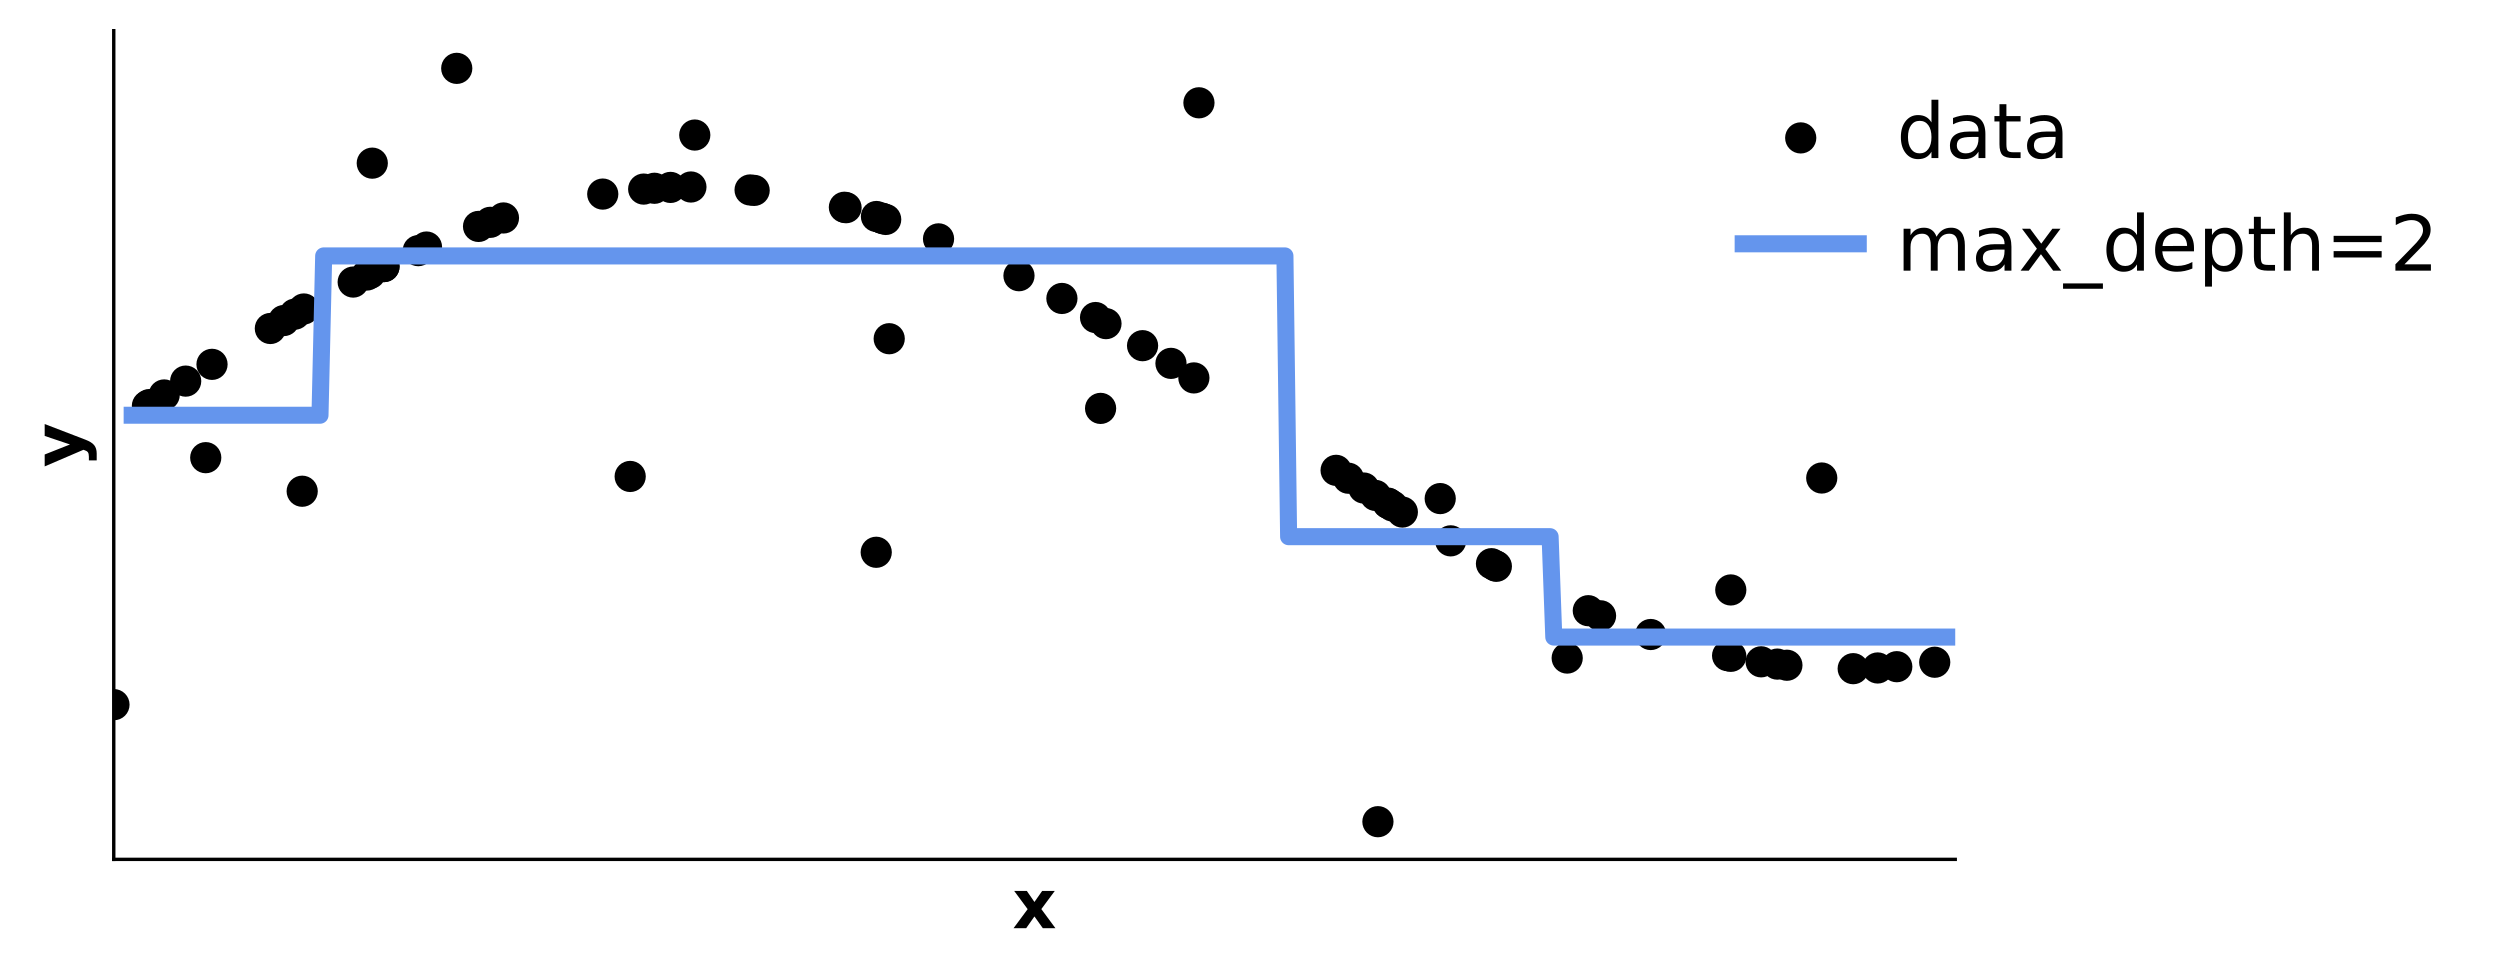 <?xml version="1.0" encoding="utf-8" standalone="no"?>
<!DOCTYPE svg PUBLIC "-//W3C//DTD SVG 1.1//EN"
  "http://www.w3.org/Graphics/SVG/1.1/DTD/svg11.dtd">
<!-- Created with matplotlib (https://matplotlib.org/) -->
<svg height="228.285pt" version="1.1" viewBox="0 0 586.485 228.285" width="586.485pt" xmlns="http://www.w3.org/2000/svg" xmlns:xlink="http://www.w3.org/1999/xlink">
 <defs>
  <style type="text/css">
*{stroke-linecap:butt;stroke-linejoin:round;}
  </style>
 </defs>
 <g id="figure_1">
  <g id="patch_1">
   <path d="M 0 228.285 
L 586.485 228.285 
L 586.485 0 
L 0 0 
z
" style="fill:none;"/>
  </g>
  <g id="axes_1">
   <g id="patch_2">
    <path d="M 26.685 201.6 
L 458.685 201.6 
L 458.685 7.2 
L 26.685 7.2 
z
" style="fill:none;"/>
   </g>
   <g id="PathCollection_1">
    <defs>
     <path d="M 0 3.162 
C 0.839 3.162 1.643 2.829 2.236 2.236 
C 2.829 1.643 3.162 0.839 3.162 0 
C 3.162 -0.839 2.829 -1.643 2.236 -2.236 
C 1.643 -2.829 0.839 -3.162 0 -3.162 
C -0.839 -3.162 -1.643 -2.829 -2.236 -2.236 
C -2.829 -1.643 -3.162 -0.839 -3.162 0 
C -3.162 0.839 -2.829 1.643 -2.236 2.236 
C -1.643 2.829 -0.839 3.162 0 3.162 
z
" id="m720914438d" style="stroke:#000000;"/>
    </defs>
    <g clip-path="url(#p01d36069cf)">
     <use style="stroke:#000000;" x="26.734" xlink:href="#m720914438d" y="165.308"/>
     <use style="stroke:#000000;" x="34.586" xlink:href="#m720914438d" y="95.21"/>
     <use style="stroke:#000000;" x="35.052" xlink:href="#m720914438d" y="94.907"/>
     <use style="stroke:#000000;" x="38.516" xlink:href="#m720914438d" y="92.656"/>
     <use style="stroke:#000000;" x="43.557" xlink:href="#m720914438d" y="89.406"/>
     <use style="stroke:#000000;" x="48.265" xlink:href="#m720914438d" y="107.366"/>
     <use style="stroke:#000000;" x="49.738" xlink:href="#m720914438d" y="85.473"/>
     <use style="stroke:#000000;" x="63.424" xlink:href="#m720914438d" y="77.062"/>
     <use style="stroke:#000000;" x="66.575" xlink:href="#m720914438d" y="75.2"/>
     <use style="stroke:#000000;" x="69.171" xlink:href="#m720914438d" y="73.692"/>
     <use style="stroke:#000000;" x="70.893" xlink:href="#m720914438d" y="115.24"/>
     <use style="stroke:#000000;" x="71.279" xlink:href="#m720914438d" y="72.485"/>
     <use style="stroke:#000000;" x="82.857" xlink:href="#m720914438d" y="66.17"/>
     <use style="stroke:#000000;" x="86.074" xlink:href="#m720914438d" y="64.519"/>
     <use style="stroke:#000000;" x="86.852" xlink:href="#m720914438d" y="64.127"/>
     <use style="stroke:#000000;" x="87.332" xlink:href="#m720914438d" y="38.276"/>
     <use style="stroke:#000000;" x="90.072" xlink:href="#m720914438d" y="62.538"/>
     <use style="stroke:#000000;" x="90.084" xlink:href="#m720914438d" y="62.532"/>
     <use style="stroke:#000000;" x="98.118" xlink:href="#m720914438d" y="58.799"/>
     <use style="stroke:#000000;" x="100.052" xlink:href="#m720914438d" y="57.953"/>
     <use style="stroke:#000000;" x="107.149" xlink:href="#m720914438d" y="16.036"/>
     <use style="stroke:#000000;" x="112.265" xlink:href="#m720914438d" y="53.118"/>
     <use style="stroke:#000000;" x="115.008" xlink:href="#m720914438d" y="52.158"/>
     <use style="stroke:#000000;" x="118.108" xlink:href="#m720914438d" y="51.132"/>
     <use style="stroke:#000000;" x="141.401" xlink:href="#m720914438d" y="45.53"/>
     <use style="stroke:#000000;" x="147.837" xlink:href="#m720914438d" y="111.773"/>
     <use style="stroke:#000000;" x="151.004" xlink:href="#m720914438d" y="44.36"/>
     <use style="stroke:#000000;" x="153.526" xlink:href="#m720914438d" y="44.167"/>
     <use style="stroke:#000000;" x="157.293" xlink:href="#m720914438d" y="43.968"/>
     <use style="stroke:#000000;" x="162.084" xlink:href="#m720914438d" y="43.869"/>
     <use style="stroke:#000000;" x="162.988" xlink:href="#m720914438d" y="31.682"/>
     <use style="stroke:#000000;" x="175.967" xlink:href="#m720914438d" y="44.564"/>
     <use style="stroke:#000000;" x="176.92" xlink:href="#m720914438d" y="44.665"/>
     <use style="stroke:#000000;" x="198.089" xlink:href="#m720914438d" y="48.621"/>
     <use style="stroke:#000000;" x="198.481" xlink:href="#m720914438d" y="48.724"/>
     <use style="stroke:#000000;" x="205.557" xlink:href="#m720914438d" y="129.562"/>
     <use style="stroke:#000000;" x="205.61" xlink:href="#m720914438d" y="50.788"/>
     <use style="stroke:#000000;" x="206.839" xlink:href="#m720914438d" y="51.178"/>
     <use style="stroke:#000000;" x="206.961" xlink:href="#m720914438d" y="51.218"/>
     <use style="stroke:#000000;" x="207.777" xlink:href="#m720914438d" y="51.483"/>
     <use style="stroke:#000000;" x="208.603" xlink:href="#m720914438d" y="79.46"/>
     <use style="stroke:#000000;" x="220.175" xlink:href="#m720914438d" y="56.037"/>
     <use style="stroke:#000000;" x="239.045" xlink:href="#m720914438d" y="64.679"/>
     <use style="stroke:#000000;" x="249.117" xlink:href="#m720914438d" y="70.016"/>
     <use style="stroke:#000000;" x="257.012" xlink:href="#m720914438d" y="74.491"/>
     <use style="stroke:#000000;" x="258.192" xlink:href="#m720914438d" y="95.807"/>
     <use style="stroke:#000000;" x="259.454" xlink:href="#m720914438d" y="75.92"/>
     <use style="stroke:#000000;" x="268.039" xlink:href="#m720914438d" y="81.094"/>
     <use style="stroke:#000000;" x="274.704" xlink:href="#m720914438d" y="85.244"/>
     <use style="stroke:#000000;" x="280.077" xlink:href="#m720914438d" y="88.657"/>
     <use style="stroke:#000000;" x="281.265" xlink:href="#m720914438d" y="24.117"/>
     <use style="stroke:#000000;" x="313.444" xlink:href="#m720914438d" y="110.339"/>
     <use style="stroke:#000000;" x="316.327" xlink:href="#m720914438d" y="112.188"/>
     <use style="stroke:#000000;" x="319.942" xlink:href="#m720914438d" y="114.489"/>
     <use style="stroke:#000000;" x="322.7" xlink:href="#m720914438d" y="116.228"/>
     <use style="stroke:#000000;" x="323.253" xlink:href="#m720914438d" y="192.764"/>
     <use style="stroke:#000000;" x="325.576" xlink:href="#m720914438d" y="118.024"/>
     <use style="stroke:#000000;" x="325.768" xlink:href="#m720914438d" y="118.143"/>
     <use style="stroke:#000000;" x="326.666" xlink:href="#m720914438d" y="118.7"/>
     <use style="stroke:#000000;" x="328.981" xlink:href="#m720914438d" y="120.125"/>
     <use style="stroke:#000000;" x="337.865" xlink:href="#m720914438d" y="116.964"/>
     <use style="stroke:#000000;" x="340.316" xlink:href="#m720914438d" y="126.88"/>
     <use style="stroke:#000000;" x="349.893" xlink:href="#m720914438d" y="132.236"/>
     <use style="stroke:#000000;" x="350.747" xlink:href="#m720914438d" y="132.696"/>
     <use style="stroke:#000000;" x="351.036" xlink:href="#m720914438d" y="132.851"/>
     <use style="stroke:#000000;" x="367.654" xlink:href="#m720914438d" y="154.376"/>
     <use style="stroke:#000000;" x="372.607" xlink:href="#m720914438d" y="143.266"/>
     <use style="stroke:#000000;" x="375.478" xlink:href="#m720914438d" y="144.464"/>
     <use style="stroke:#000000;" x="387.243" xlink:href="#m720914438d" y="148.851"/>
     <use style="stroke:#000000;" x="405.285" xlink:href="#m720914438d" y="153.813"/>
     <use style="stroke:#000000;" x="406.032" xlink:href="#m720914438d" y="138.398"/>
     <use style="stroke:#000000;" x="406.043" xlink:href="#m720914438d" y="153.971"/>
     <use style="stroke:#000000;" x="413.155" xlink:href="#m720914438d" y="155.259"/>
     <use style="stroke:#000000;" x="416.955" xlink:href="#m720914438d" y="155.794"/>
     <use style="stroke:#000000;" x="419.198" xlink:href="#m720914438d" y="156.061"/>
     <use style="stroke:#000000;" x="427.369" xlink:href="#m720914438d" y="112.137"/>
     <use style="stroke:#000000;" x="434.75" xlink:href="#m720914438d" y="156.866"/>
     <use style="stroke:#000000;" x="440.493" xlink:href="#m720914438d" y="156.702"/>
     <use style="stroke:#000000;" x="444.974" xlink:href="#m720914438d" y="156.401"/>
     <use style="stroke:#000000;" x="453.873" xlink:href="#m720914438d" y="155.357"/>
    </g>
   </g>
   <g id="matplotlib.axis_1">
    <g id="text_1">
     <!-- x -->
     <defs>
      <path d="M 22.219 27.984 
L 2.484 54.688 
L 21 54.688 
L 32.172 38.484 
L 43.5 54.688 
L 62.016 54.688 
L 42.281 28.078 
L 62.984 0 
L 44.484 0 
L 32.172 17.281 
L 20.016 0 
L 1.516 0 
z
" id="DejaVuSans-Bold-120"/>
     </defs>
     <g transform="translate(237.525 217.757)scale(0.16 -0.16)">
      <use xlink:href="#DejaVuSans-Bold-120"/>
     </g>
    </g>
   </g>
   <g id="matplotlib.axis_2">
    <g id="text_2">
     <!-- y -->
     <defs>
      <path d="M 1.219 54.688 
L 18.703 54.688 
L 33.406 17.578 
L 45.906 54.688 
L 63.375 54.688 
L 40.375 -5.172 
Q 36.922 -14.312 32.297 -17.938 
Q 27.688 -21.578 20.125 -21.578 
L 10.016 -21.578 
L 10.016 -10.109 
L 15.484 -10.109 
Q 19.922 -10.109 21.938 -8.688 
Q 23.969 -7.281 25.094 -3.609 
L 25.594 -2.094 
z
" id="DejaVuSans-Bold-121"/>
     </defs>
     <g transform="translate(19.233 109.615)rotate(-90)scale(0.16 -0.16)">
      <use xlink:href="#DejaVuSans-Bold-121"/>
     </g>
    </g>
   </g>
   <g id="line2d_1">
    <path clip-path="url(#p01d36069cf)" d="M 31.005 97.411 
L 75.069 97.411 
L 75.933 60.038 
L 301.437 60.038 
L 302.301 125.902 
L 363.645 125.902 
L 364.509 149.448 
L 462.141 149.448 
L 462.141 149.448 
" style="fill:none;stroke:#6495ed;stroke-linecap:square;stroke-width:4;"/>
   </g>
   <g id="patch_3">
    <path d="M 26.685 201.6 
L 26.685 7.2 
" style="fill:none;stroke:#000000;stroke-linecap:square;stroke-linejoin:miter;stroke-width:0.8;"/>
   </g>
   <g id="patch_4">
    <path d="M 26.685 201.6 
L 458.685 201.6 
" style="fill:none;stroke:#000000;stroke-linecap:square;stroke-linejoin:miter;stroke-width:0.8;"/>
   </g>
   <g id="legend_1">
    <g id="PathCollection_2">
     <g>
      <use style="stroke:#000000;" x="422.438" xlink:href="#m720914438d" y="32.352"/>
     </g>
    </g>
    <g id="text_3">
     <!-- data                -->
     <defs>
      <path d="M 45.406 46.391 
L 45.406 75.984 
L 54.391 75.984 
L 54.391 0 
L 45.406 0 
L 45.406 8.203 
Q 42.578 3.328 38.25 0.953 
Q 33.938 -1.422 27.875 -1.422 
Q 17.969 -1.422 11.734 6.484 
Q 5.516 14.406 5.516 27.297 
Q 5.516 40.188 11.734 48.094 
Q 17.969 56 27.875 56 
Q 33.938 56 38.25 53.625 
Q 42.578 51.266 45.406 46.391 
z
M 14.797 27.297 
Q 14.797 17.391 18.875 11.75 
Q 22.953 6.109 30.078 6.109 
Q 37.203 6.109 41.297 11.75 
Q 45.406 17.391 45.406 27.297 
Q 45.406 37.203 41.297 42.844 
Q 37.203 48.484 30.078 48.484 
Q 22.953 48.484 18.875 42.844 
Q 14.797 37.203 14.797 27.297 
z
" id="DejaVuSans-100"/>
      <path d="M 34.281 27.484 
Q 23.391 27.484 19.188 25 
Q 14.984 22.516 14.984 16.5 
Q 14.984 11.719 18.141 8.906 
Q 21.297 6.109 26.703 6.109 
Q 34.188 6.109 38.703 11.406 
Q 43.219 16.703 43.219 25.484 
L 43.219 27.484 
z
M 52.203 31.203 
L 52.203 0 
L 43.219 0 
L 43.219 8.297 
Q 40.141 3.328 35.547 0.953 
Q 30.953 -1.422 24.312 -1.422 
Q 15.922 -1.422 10.953 3.297 
Q 6 8.016 6 15.922 
Q 6 25.141 12.172 29.828 
Q 18.359 34.516 30.609 34.516 
L 43.219 34.516 
L 43.219 35.406 
Q 43.219 41.609 39.141 45 
Q 35.062 48.391 27.688 48.391 
Q 23 48.391 18.547 47.266 
Q 14.109 46.141 10.016 43.891 
L 10.016 52.203 
Q 14.938 54.109 19.578 55.047 
Q 24.219 56 28.609 56 
Q 40.484 56 46.344 49.844 
Q 52.203 43.703 52.203 31.203 
z
" id="DejaVuSans-97"/>
      <path d="M 18.312 70.219 
L 18.312 54.688 
L 36.812 54.688 
L 36.812 47.703 
L 18.312 47.703 
L 18.312 18.016 
Q 18.312 11.328 20.141 9.422 
Q 21.969 7.516 27.594 7.516 
L 36.812 7.516 
L 36.812 0 
L 27.594 0 
Q 17.188 0 13.234 3.875 
Q 9.281 7.766 9.281 18.016 
L 9.281 47.703 
L 2.688 47.703 
L 2.688 54.688 
L 9.281 54.688 
L 9.281 70.219 
z
" id="DejaVuSans-116"/>
      <path id="DejaVuSans-32"/>
     </defs>
     <g transform="translate(444.938 37.077)scale(0.18 -0.18)">
      <use xlink:href="#DejaVuSans-100"/>
      <use x="63.477" xlink:href="#DejaVuSans-97"/>
      <use x="124.756" xlink:href="#DejaVuSans-116"/>
      <use x="163.965" xlink:href="#DejaVuSans-97"/>
      <use x="225.244" xlink:href="#DejaVuSans-32"/>
      <use x="257.031" xlink:href="#DejaVuSans-32"/>
      <use x="288.818" xlink:href="#DejaVuSans-32"/>
      <use x="320.605" xlink:href="#DejaVuSans-32"/>
      <use x="352.393" xlink:href="#DejaVuSans-32"/>
      <use x="384.18" xlink:href="#DejaVuSans-32"/>
      <use x="415.967" xlink:href="#DejaVuSans-32"/>
      <use x="447.754" xlink:href="#DejaVuSans-32"/>
      <use x="479.541" xlink:href="#DejaVuSans-32"/>
      <use x="511.328" xlink:href="#DejaVuSans-32"/>
      <use x="543.115" xlink:href="#DejaVuSans-32"/>
      <use x="574.902" xlink:href="#DejaVuSans-32"/>
      <use x="606.689" xlink:href="#DejaVuSans-32"/>
      <use x="638.477" xlink:href="#DejaVuSans-32"/>
      <use x="670.264" xlink:href="#DejaVuSans-32"/>
     </g>
    </g>
    <g id="line2d_2">
     <path d="M 408.938 57.198 
L 435.938 57.198 
" style="fill:none;stroke:#6495ed;stroke-linecap:square;stroke-width:4;"/>
    </g>
    <g id="line2d_3"/>
    <g id="text_4">
     <!-- max_depth=2 -->
     <defs>
      <path d="M 52 44.188 
Q 55.375 50.25 60.062 53.125 
Q 64.75 56 71.094 56 
Q 79.641 56 84.281 50.016 
Q 88.922 44.047 88.922 33.016 
L 88.922 0 
L 79.891 0 
L 79.891 32.719 
Q 79.891 40.578 77.094 44.375 
Q 74.312 48.188 68.609 48.188 
Q 61.625 48.188 57.562 43.547 
Q 53.516 38.922 53.516 30.906 
L 53.516 0 
L 44.484 0 
L 44.484 32.719 
Q 44.484 40.625 41.703 44.406 
Q 38.922 48.188 33.109 48.188 
Q 26.219 48.188 22.156 43.531 
Q 18.109 38.875 18.109 30.906 
L 18.109 0 
L 9.078 0 
L 9.078 54.688 
L 18.109 54.688 
L 18.109 46.188 
Q 21.188 51.219 25.484 53.609 
Q 29.781 56 35.688 56 
Q 41.656 56 45.828 52.969 
Q 50 49.953 52 44.188 
z
" id="DejaVuSans-109"/>
      <path d="M 54.891 54.688 
L 35.109 28.078 
L 55.906 0 
L 45.312 0 
L 29.391 21.484 
L 13.484 0 
L 2.875 0 
L 24.125 28.609 
L 4.688 54.688 
L 15.281 54.688 
L 29.781 35.203 
L 44.281 54.688 
z
" id="DejaVuSans-120"/>
      <path d="M 50.984 -16.609 
L 50.984 -23.578 
L -0.984 -23.578 
L -0.984 -16.609 
z
" id="DejaVuSans-95"/>
      <path d="M 56.203 29.594 
L 56.203 25.203 
L 14.891 25.203 
Q 15.484 15.922 20.484 11.062 
Q 25.484 6.203 34.422 6.203 
Q 39.594 6.203 44.453 7.469 
Q 49.312 8.734 54.109 11.281 
L 54.109 2.781 
Q 49.266 0.734 44.188 -0.344 
Q 39.109 -1.422 33.891 -1.422 
Q 20.797 -1.422 13.156 6.188 
Q 5.516 13.812 5.516 26.812 
Q 5.516 40.234 12.766 48.109 
Q 20.016 56 32.328 56 
Q 43.359 56 49.781 48.891 
Q 56.203 41.797 56.203 29.594 
z
M 47.219 32.234 
Q 47.125 39.594 43.094 43.984 
Q 39.062 48.391 32.422 48.391 
Q 24.906 48.391 20.391 44.141 
Q 15.875 39.891 15.188 32.172 
z
" id="DejaVuSans-101"/>
      <path d="M 18.109 8.203 
L 18.109 -20.797 
L 9.078 -20.797 
L 9.078 54.688 
L 18.109 54.688 
L 18.109 46.391 
Q 20.953 51.266 25.266 53.625 
Q 29.594 56 35.594 56 
Q 45.562 56 51.781 48.094 
Q 58.016 40.188 58.016 27.297 
Q 58.016 14.406 51.781 6.484 
Q 45.562 -1.422 35.594 -1.422 
Q 29.594 -1.422 25.266 0.953 
Q 20.953 3.328 18.109 8.203 
z
M 48.688 27.297 
Q 48.688 37.203 44.609 42.844 
Q 40.531 48.484 33.406 48.484 
Q 26.266 48.484 22.188 42.844 
Q 18.109 37.203 18.109 27.297 
Q 18.109 17.391 22.188 11.75 
Q 26.266 6.109 33.406 6.109 
Q 40.531 6.109 44.609 11.75 
Q 48.688 17.391 48.688 27.297 
z
" id="DejaVuSans-112"/>
      <path d="M 54.891 33.016 
L 54.891 0 
L 45.906 0 
L 45.906 32.719 
Q 45.906 40.484 42.875 44.328 
Q 39.844 48.188 33.797 48.188 
Q 26.516 48.188 22.312 43.547 
Q 18.109 38.922 18.109 30.906 
L 18.109 0 
L 9.078 0 
L 9.078 75.984 
L 18.109 75.984 
L 18.109 46.188 
Q 21.344 51.125 25.703 53.562 
Q 30.078 56 35.797 56 
Q 45.219 56 50.047 50.172 
Q 54.891 44.344 54.891 33.016 
z
" id="DejaVuSans-104"/>
      <path d="M 10.594 45.406 
L 73.188 45.406 
L 73.188 37.203 
L 10.594 37.203 
z
M 10.594 25.484 
L 73.188 25.484 
L 73.188 17.188 
L 10.594 17.188 
z
" id="DejaVuSans-61"/>
      <path d="M 19.188 8.297 
L 53.609 8.297 
L 53.609 0 
L 7.328 0 
L 7.328 8.297 
Q 12.938 14.109 22.625 23.891 
Q 32.328 33.688 34.812 36.531 
Q 39.547 41.844 41.422 45.531 
Q 43.312 49.219 43.312 52.781 
Q 43.312 58.594 39.234 62.25 
Q 35.156 65.922 28.609 65.922 
Q 23.969 65.922 18.812 64.312 
Q 13.672 62.703 7.812 59.422 
L 7.812 69.391 
Q 13.766 71.781 18.938 73 
Q 24.125 74.219 28.422 74.219 
Q 39.75 74.219 46.484 68.547 
Q 53.219 62.891 53.219 53.422 
Q 53.219 48.922 51.531 44.891 
Q 49.859 40.875 45.406 35.406 
Q 44.188 33.984 37.641 27.219 
Q 31.109 20.453 19.188 8.297 
z
" id="DejaVuSans-50"/>
     </defs>
     <g transform="translate(444.938 63.498)scale(0.18 -0.18)">
      <use xlink:href="#DejaVuSans-109"/>
      <use x="97.412" xlink:href="#DejaVuSans-97"/>
      <use x="158.691" xlink:href="#DejaVuSans-120"/>
      <use x="217.871" xlink:href="#DejaVuSans-95"/>
      <use x="267.871" xlink:href="#DejaVuSans-100"/>
      <use x="331.348" xlink:href="#DejaVuSans-101"/>
      <use x="392.871" xlink:href="#DejaVuSans-112"/>
      <use x="456.348" xlink:href="#DejaVuSans-116"/>
      <use x="495.557" xlink:href="#DejaVuSans-104"/>
      <use x="558.936" xlink:href="#DejaVuSans-61"/>
      <use x="642.725" xlink:href="#DejaVuSans-50"/>
     </g>
    </g>
   </g>
  </g>
 </g>
 <defs>
  <clipPath id="p01d36069cf">
   <rect height="194.4" width="432" x="26.685" y="7.2"/>
  </clipPath>
 </defs>
</svg>
